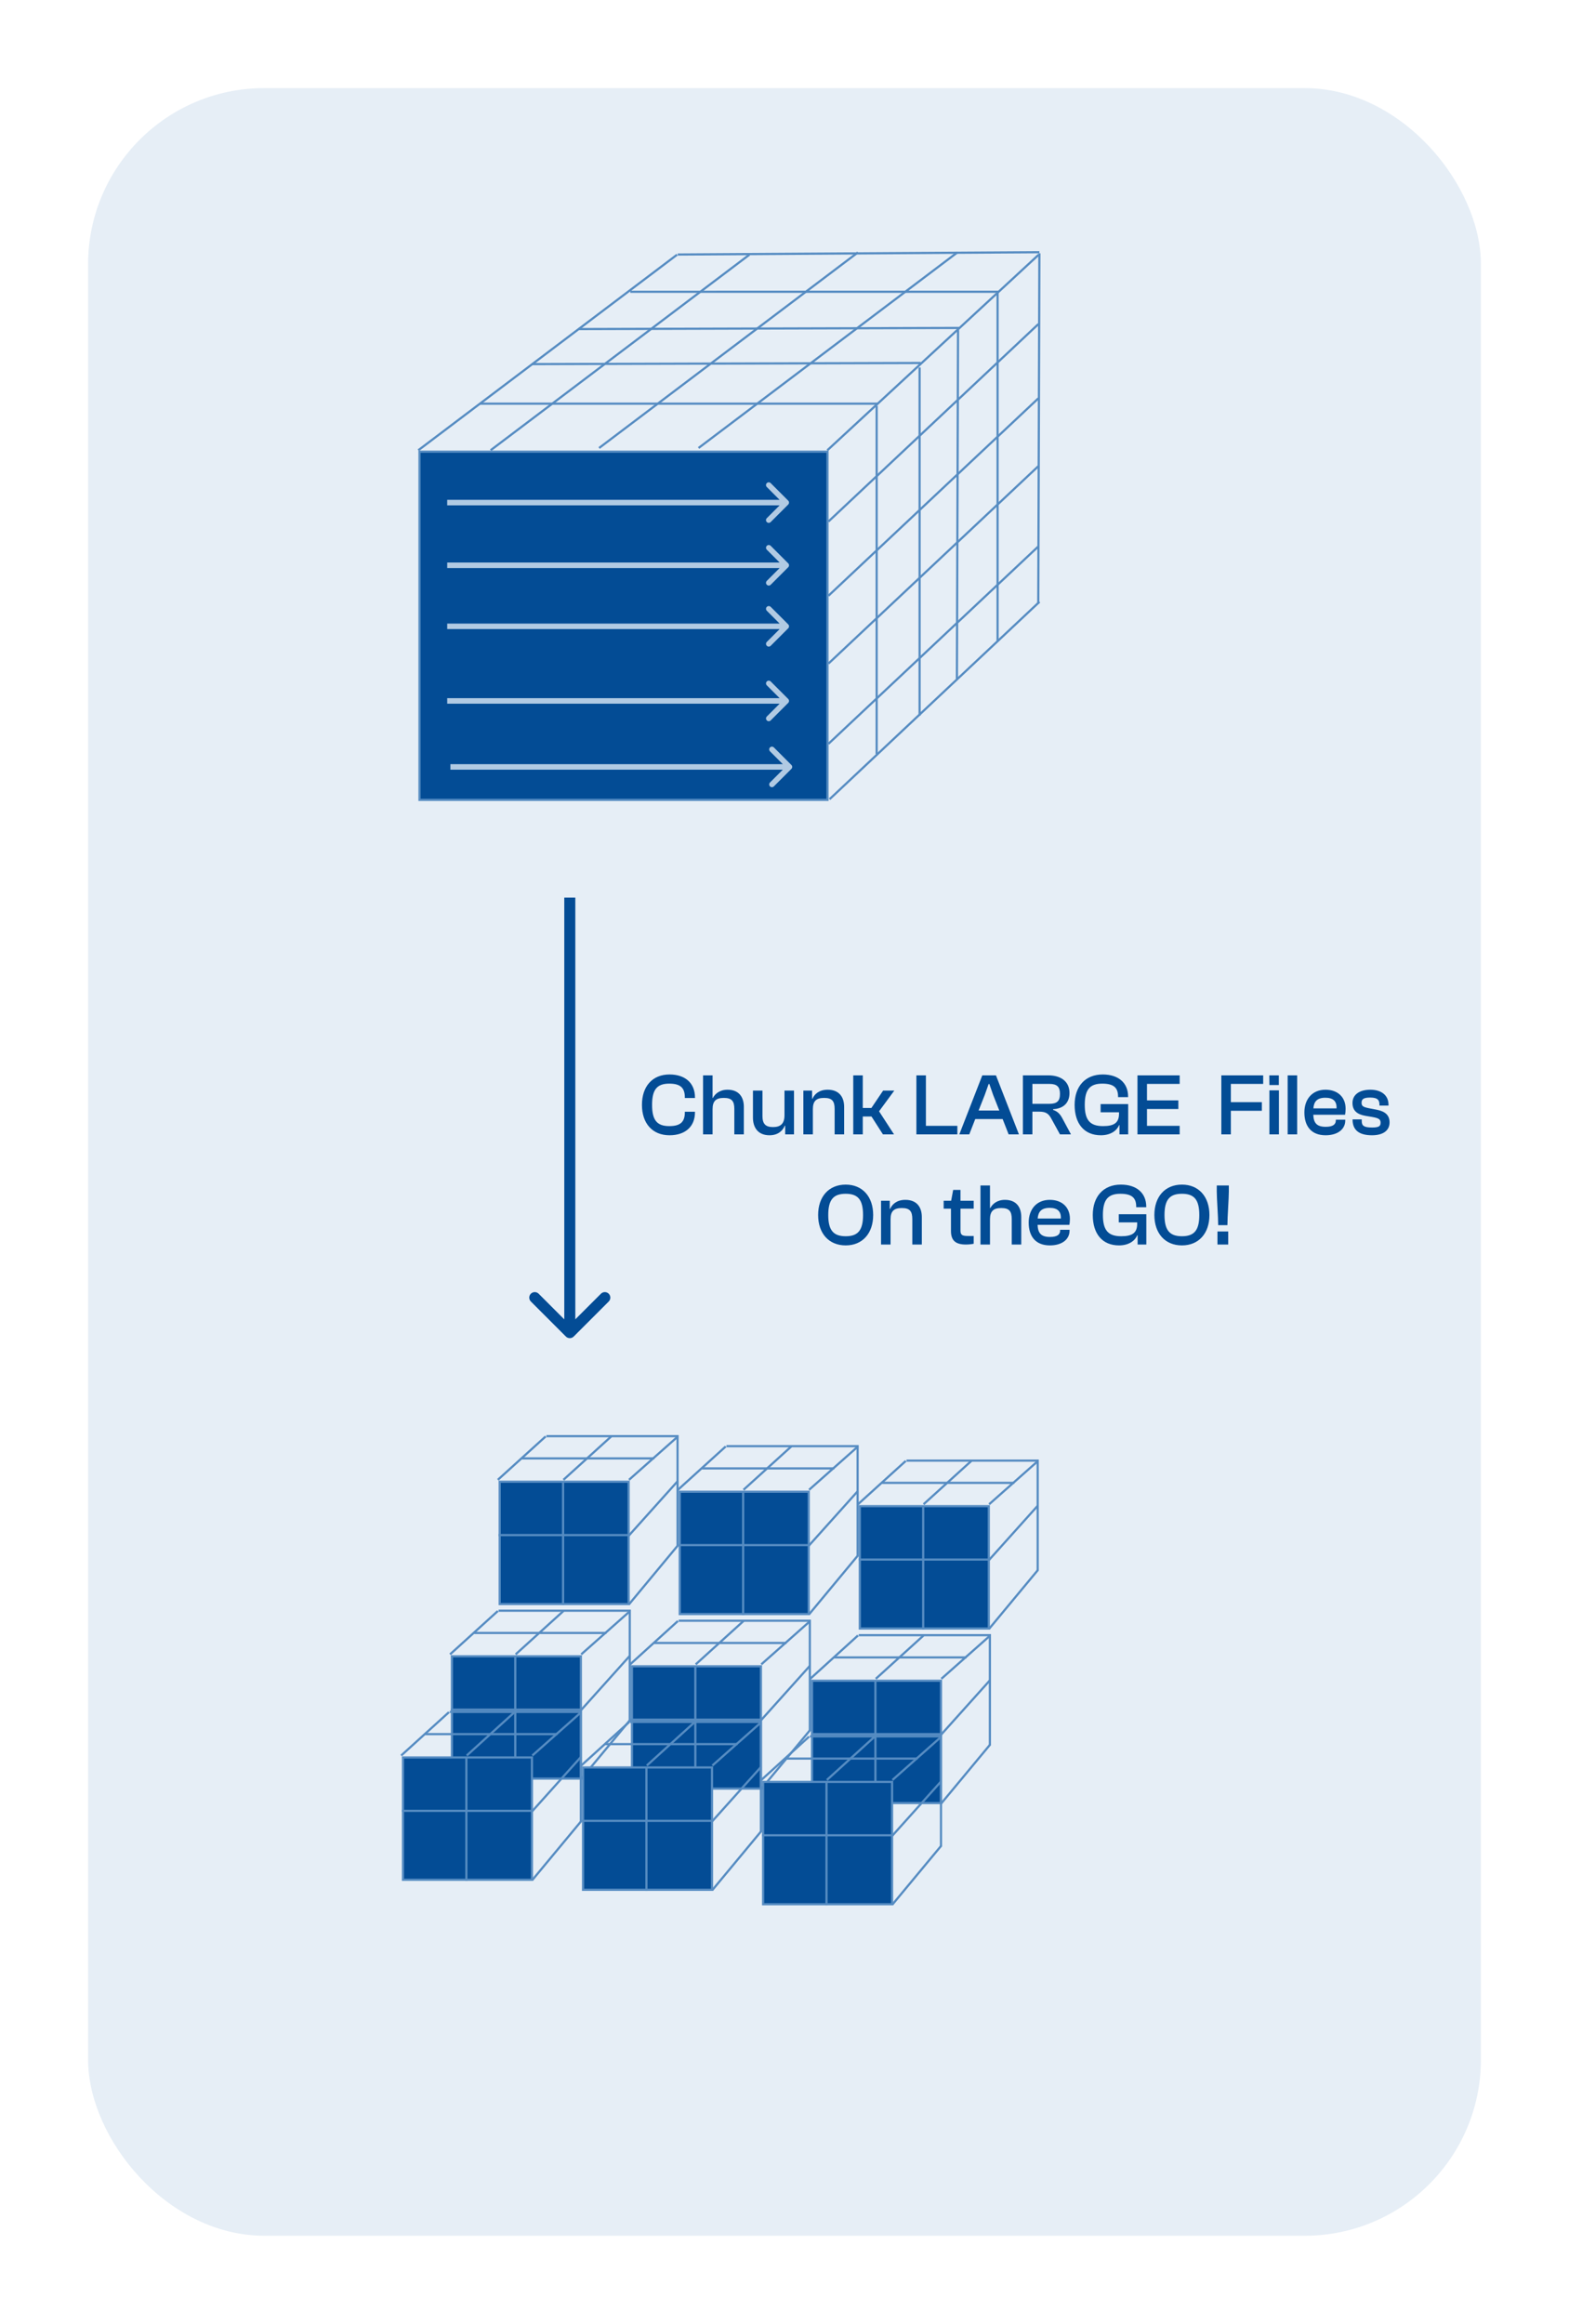 <svg width="285" height="422" viewBox="0 0 285 422" fill="none" xmlns="http://www.w3.org/2000/svg">
<g filter="url(#filter0_d_2291_10061)">
<rect x="16" y="16" width="253" height="390" rx="32" fill="#E6EEF6"/>
<path d="M76.2 82.019H150.312V145.253H76.2V82.019Z" fill="#034C95" stroke="#568CC2" stroke-width="0.4"/>
<line x1="75.983" y1="81.763" x2="122.989" y2="46.251" stroke="#568CC2" stroke-width="0.4"/>
<line x1="89.12" y1="81.763" x2="136.126" y2="46.251" stroke="#568CC2" stroke-width="0.4"/>
<line x1="108.825" y1="81.352" x2="155.831" y2="45.841" stroke="#568CC2" stroke-width="0.4"/>
<line x1="126.889" y1="81.352" x2="173.896" y2="45.841" stroke="#568CC2" stroke-width="0.4"/>
<line x1="150.478" y1="94.708" x2="188.613" y2="58.853" stroke="#568CC2" stroke-width="0.4"/>
<line x1="150.478" y1="108.189" x2="188.613" y2="72.334" stroke="#568CC2" stroke-width="0.4"/>
<line x1="150.478" y1="120.505" x2="188.613" y2="84.65" stroke="#568CC2" stroke-width="0.4"/>
<line x1="150.478" y1="135.079" x2="188.613" y2="99.224" stroke="#568CC2" stroke-width="0.4"/>
<line x1="150.683" y1="145.137" x2="188.818" y2="109.282" stroke="#568CC2" stroke-width="0.4"/>
<line x1="123.108" y1="46.221" x2="188.794" y2="45.8" stroke="#568CC2" stroke-width="0.4"/>
<line x1="188.595" y1="109.633" x2="188.8" y2="46" stroke="#568CC2" stroke-width="0.4"/>
<line x1="150.274" y1="81.775" x2="188.659" y2="46.264" stroke="#568CC2" stroke-width="0.4"/>
<line x1="87.186" y1="73.305" x2="159.441" y2="73.305" stroke="#568CC2" stroke-width="0.4"/>
<line x1="96.628" y1="66.121" x2="167.24" y2="65.916" stroke="#568CC2" stroke-width="0.4"/>
<line x1="105.044" y1="59.758" x2="174.219" y2="59.552" stroke="#568CC2" stroke-width="0.4"/>
<line x1="114.488" y1="52.986" x2="181.406" y2="52.985" stroke="#568CC2" stroke-width="0.4"/>
<line x1="159.241" y1="136.934" x2="159.241" y2="73.711" stroke="#568CC2" stroke-width="0.4"/>
<line x1="167.042" y1="129.954" x2="167.042" y2="66.732" stroke="#568CC2" stroke-width="0.4"/>
<line x1="173.816" y1="123.385" x2="174.021" y2="59.958" stroke="#568CC2" stroke-width="0.4"/>
<line x1="181.204" y1="116.407" x2="181.204" y2="53.185" stroke="#568CC2" stroke-width="0.4"/>
<path d="M143.173 91.622C143.368 91.427 143.368 91.111 143.173 90.915L139.991 87.733C139.796 87.538 139.479 87.538 139.284 87.733C139.089 87.928 139.089 88.245 139.284 88.44L142.112 91.269L139.284 94.097C139.089 94.293 139.089 94.609 139.284 94.804C139.479 95 139.796 95 139.991 94.804L143.173 91.622ZM81.231 91.769H142.819V90.769H81.231V91.769Z" fill="#B1CAE3"/>
<path d="M143.177 103.008C143.372 102.813 143.372 102.496 143.177 102.301L139.995 99.119C139.8 98.924 139.483 98.924 139.288 99.119C139.093 99.314 139.093 99.631 139.288 99.826L142.116 102.655L139.288 105.483C139.093 105.678 139.093 105.995 139.288 106.19C139.483 106.385 139.8 106.385 139.995 106.19L143.177 103.008ZM81.234 103.155H142.823V102.155H81.234V103.155Z" fill="#B1CAE3"/>
<path d="M143.177 114.092C143.372 113.897 143.372 113.58 143.177 113.385L139.995 110.203C139.8 110.008 139.483 110.008 139.288 110.203C139.093 110.398 139.093 110.715 139.288 110.91L142.116 113.739L139.288 116.567C139.093 116.762 139.093 117.079 139.288 117.274C139.483 117.469 139.8 117.469 139.995 117.274L143.177 114.092ZM81.234 114.239H142.823V113.239H81.234V114.239Z" fill="#B1CAE3"/>
<path d="M143.177 127.64C143.372 127.445 143.372 127.128 143.177 126.933L139.995 123.751C139.8 123.555 139.483 123.555 139.288 123.751C139.093 123.946 139.093 124.263 139.288 124.458L142.116 127.286L139.288 130.115C139.093 130.31 139.093 130.627 139.288 130.822C139.483 131.017 139.8 131.017 139.995 130.822L143.177 127.64ZM81.234 127.786H142.823V126.786H81.234V127.786Z" fill="#B1CAE3"/>
<path d="M143.755 139.622C143.95 139.427 143.95 139.111 143.755 138.915L140.573 135.733C140.378 135.538 140.061 135.538 139.866 135.733C139.671 135.929 139.671 136.245 139.866 136.44L142.694 139.269L139.866 142.097C139.671 142.292 139.671 142.609 139.866 142.804C140.061 143 140.378 143 140.573 142.804L143.755 139.622ZM81.812 139.769H143.401V138.769H81.812V139.769Z" fill="#B1CAE3"/>
<rect x="82.085" y="300.773" width="23.424" height="22.213" fill="#034C95" stroke="#568CC2" stroke-width="0.4"/>
<line x1="81.75" y1="300.424" x2="90.432" y2="292.55" stroke="#568CC2" stroke-width="0.4"/>
<line x1="105.576" y1="300.423" x2="114.46" y2="292.549" stroke="#568CC2" stroke-width="0.4"/>
<line x1="105.56" y1="310.534" x2="114.444" y2="300.641" stroke="#568CC2" stroke-width="0.4"/>
<line x1="81.883" y1="310.467" x2="105.71" y2="310.467" stroke="#568CC2" stroke-width="0.4"/>
<line x1="93.597" y1="323.186" x2="93.597" y2="300.775" stroke="#568CC2" stroke-width="0.4"/>
<line x1="93.662" y1="300.424" x2="102.344" y2="292.55" stroke="#568CC2" stroke-width="0.4"/>
<line x1="90.566" y1="292.498" x2="114.593" y2="292.498" stroke="#568CC2" stroke-width="0.4"/>
<line x1="86.125" y1="296.537" x2="110.151" y2="296.537" stroke="#568CC2" stroke-width="0.4"/>
<line x1="114.392" y1="312.485" x2="114.392" y2="292.698" stroke="#568CC2" stroke-width="0.4"/>
<line x1="105.555" y1="323.058" x2="114.439" y2="312.357" stroke="#568CC2" stroke-width="0.4"/>
<rect x="114.794" y="302.59" width="23.424" height="22.213" fill="#034C95" stroke="#568CC2" stroke-width="0.4"/>
<line x1="114.459" y1="302.242" x2="123.141" y2="294.368" stroke="#568CC2" stroke-width="0.4"/>
<line x1="138.285" y1="302.24" x2="147.169" y2="294.366" stroke="#568CC2" stroke-width="0.4"/>
<line x1="138.269" y1="312.351" x2="147.153" y2="302.458" stroke="#568CC2" stroke-width="0.4"/>
<line x1="114.592" y1="312.285" x2="138.419" y2="312.285" stroke="#568CC2" stroke-width="0.4"/>
<line x1="126.306" y1="325.003" x2="126.306" y2="302.592" stroke="#568CC2" stroke-width="0.4"/>
<line x1="126.371" y1="302.242" x2="135.053" y2="294.368" stroke="#568CC2" stroke-width="0.4"/>
<line x1="123.275" y1="294.316" x2="147.302" y2="294.316" stroke="#568CC2" stroke-width="0.4"/>
<line x1="118.834" y1="298.354" x2="142.86" y2="298.354" stroke="#568CC2" stroke-width="0.4"/>
<line x1="147.101" y1="314.302" x2="147.101" y2="294.516" stroke="#568CC2" stroke-width="0.4"/>
<line x1="138.264" y1="324.875" x2="147.148" y2="314.175" stroke="#568CC2" stroke-width="0.4"/>
<rect x="147.501" y="305.215" width="23.424" height="22.213" fill="#034C95" stroke="#568CC2" stroke-width="0.4"/>
<line x1="147.166" y1="304.867" x2="155.848" y2="296.993" stroke="#568CC2" stroke-width="0.4"/>
<line x1="170.992" y1="304.865" x2="179.876" y2="296.991" stroke="#568CC2" stroke-width="0.4"/>
<line x1="170.976" y1="314.976" x2="179.86" y2="305.083" stroke="#568CC2" stroke-width="0.4"/>
<line x1="147.299" y1="314.91" x2="171.126" y2="314.91" stroke="#568CC2" stroke-width="0.4"/>
<line x1="159.013" y1="327.628" x2="159.013" y2="305.217" stroke="#568CC2" stroke-width="0.4"/>
<line x1="159.079" y1="304.867" x2="167.76" y2="296.993" stroke="#568CC2" stroke-width="0.4"/>
<line x1="155.982" y1="296.941" x2="180.009" y2="296.941" stroke="#568CC2" stroke-width="0.4"/>
<line x1="151.541" y1="300.979" x2="175.567" y2="300.979" stroke="#568CC2" stroke-width="0.4"/>
<line x1="179.808" y1="316.927" x2="179.808" y2="297.141" stroke="#568CC2" stroke-width="0.4"/>
<line x1="170.971" y1="327.5" x2="179.855" y2="316.8" stroke="#568CC2" stroke-width="0.4"/>
<rect x="73.202" y="319.146" width="23.424" height="22.213" fill="#034C95" stroke="#568CC2" stroke-width="0.4"/>
<line x1="72.868" y1="318.798" x2="81.549" y2="310.923" stroke="#568CC2" stroke-width="0.4"/>
<line x1="96.694" y1="318.796" x2="105.577" y2="310.922" stroke="#568CC2" stroke-width="0.4"/>
<line x1="96.677" y1="328.908" x2="105.561" y2="319.015" stroke="#568CC2" stroke-width="0.4"/>
<line x1="73" y1="328.841" x2="96.828" y2="328.841" stroke="#568CC2" stroke-width="0.4"/>
<line x1="84.714" y1="341.559" x2="84.714" y2="319.148" stroke="#568CC2" stroke-width="0.4"/>
<line x1="84.78" y1="318.798" x2="93.461" y2="310.923" stroke="#568CC2" stroke-width="0.4"/>
<line x1="81.684" y1="310.872" x2="105.71" y2="310.872" stroke="#568CC2" stroke-width="0.4"/>
<line x1="77.242" y1="314.91" x2="101.268" y2="314.91" stroke="#568CC2" stroke-width="0.4"/>
<line x1="105.509" y1="330.858" x2="105.509" y2="311.071" stroke="#568CC2" stroke-width="0.4"/>
<line x1="96.672" y1="341.431" x2="105.556" y2="330.73" stroke="#568CC2" stroke-width="0.4"/>
<rect x="105.909" y="320.963" width="23.424" height="22.213" fill="#034C95" stroke="#568CC2" stroke-width="0.4"/>
<line x1="105.575" y1="320.615" x2="114.256" y2="312.741" stroke="#568CC2" stroke-width="0.4"/>
<line x1="129.401" y1="320.613" x2="138.284" y2="312.739" stroke="#568CC2" stroke-width="0.4"/>
<line x1="129.384" y1="330.724" x2="138.268" y2="320.831" stroke="#568CC2" stroke-width="0.4"/>
<line x1="105.707" y1="330.658" x2="129.535" y2="330.658" stroke="#568CC2" stroke-width="0.4"/>
<line x1="117.421" y1="343.376" x2="117.421" y2="320.965" stroke="#568CC2" stroke-width="0.4"/>
<line x1="117.487" y1="320.615" x2="126.168" y2="312.741" stroke="#568CC2" stroke-width="0.4"/>
<line x1="114.391" y1="312.689" x2="138.417" y2="312.689" stroke="#568CC2" stroke-width="0.4"/>
<line x1="109.949" y1="316.727" x2="133.975" y2="316.727" stroke="#568CC2" stroke-width="0.4"/>
<line x1="138.216" y1="332.675" x2="138.216" y2="312.889" stroke="#568CC2" stroke-width="0.4"/>
<line x1="129.379" y1="343.248" x2="138.263" y2="332.548" stroke="#568CC2" stroke-width="0.4"/>
<rect x="138.618" y="323.587" width="23.424" height="22.213" fill="#034C95" stroke="#568CC2" stroke-width="0.4"/>
<line x1="138.284" y1="323.239" x2="146.965" y2="315.365" stroke="#568CC2" stroke-width="0.4"/>
<line x1="162.11" y1="323.237" x2="170.993" y2="315.363" stroke="#568CC2" stroke-width="0.4"/>
<line x1="162.093" y1="333.348" x2="170.977" y2="323.455" stroke="#568CC2" stroke-width="0.4"/>
<line x1="138.416" y1="333.282" x2="162.244" y2="333.282" stroke="#568CC2" stroke-width="0.4"/>
<line x1="150.13" y1="346" x2="150.13" y2="323.589" stroke="#568CC2" stroke-width="0.4"/>
<line x1="150.196" y1="323.239" x2="158.877" y2="315.365" stroke="#568CC2" stroke-width="0.4"/>
<line x1="147.1" y1="315.313" x2="171.126" y2="315.313" stroke="#568CC2" stroke-width="0.4"/>
<line x1="142.658" y1="319.351" x2="166.684" y2="319.351" stroke="#568CC2" stroke-width="0.4"/>
<line x1="170.925" y1="335.299" x2="170.925" y2="315.513" stroke="#568CC2" stroke-width="0.4"/>
<line x1="162.088" y1="345.872" x2="170.972" y2="335.172" stroke="#568CC2" stroke-width="0.4"/>
<rect x="90.766" y="269.074" width="23.424" height="22.213" fill="#034C95" stroke="#568CC2" stroke-width="0.4"/>
<line x1="90.432" y1="268.726" x2="99.114" y2="260.852" stroke="#568CC2" stroke-width="0.4"/>
<line x1="114.258" y1="268.725" x2="123.142" y2="260.851" stroke="#568CC2" stroke-width="0.4"/>
<line x1="114.242" y1="278.835" x2="123.125" y2="268.942" stroke="#568CC2" stroke-width="0.4"/>
<line x1="90.564" y1="278.769" x2="114.392" y2="278.769" stroke="#568CC2" stroke-width="0.4"/>
<line x1="102.279" y1="291.488" x2="102.279" y2="269.077" stroke="#568CC2" stroke-width="0.4"/>
<line x1="102.344" y1="268.726" x2="111.026" y2="260.852" stroke="#568CC2" stroke-width="0.4"/>
<line x1="99.248" y1="260.8" x2="123.274" y2="260.8" stroke="#568CC2" stroke-width="0.4"/>
<line x1="94.807" y1="264.838" x2="118.833" y2="264.838" stroke="#568CC2" stroke-width="0.4"/>
<line x1="123.073" y1="280.786" x2="123.073" y2="261" stroke="#568CC2" stroke-width="0.4"/>
<line x1="114.237" y1="291.36" x2="123.12" y2="280.659" stroke="#568CC2" stroke-width="0.4"/>
<rect x="123.475" y="270.892" width="23.424" height="22.213" fill="#034C95" stroke="#568CC2" stroke-width="0.4"/>
<line x1="123.141" y1="270.544" x2="131.823" y2="262.67" stroke="#568CC2" stroke-width="0.4"/>
<line x1="146.967" y1="270.542" x2="155.851" y2="262.668" stroke="#568CC2" stroke-width="0.4"/>
<line x1="146.951" y1="280.653" x2="155.834" y2="270.76" stroke="#568CC2" stroke-width="0.4"/>
<line x1="123.273" y1="280.586" x2="147.101" y2="280.586" stroke="#568CC2" stroke-width="0.4"/>
<line x1="134.988" y1="293.305" x2="134.988" y2="270.894" stroke="#568CC2" stroke-width="0.4"/>
<line x1="135.053" y1="270.544" x2="143.735" y2="262.67" stroke="#568CC2" stroke-width="0.4"/>
<line x1="131.957" y1="262.618" x2="155.983" y2="262.618" stroke="#568CC2" stroke-width="0.4"/>
<line x1="127.516" y1="266.656" x2="151.542" y2="266.656" stroke="#568CC2" stroke-width="0.4"/>
<line x1="155.782" y1="282.604" x2="155.782" y2="262.818" stroke="#568CC2" stroke-width="0.4"/>
<line x1="146.946" y1="293.177" x2="155.829" y2="282.476" stroke="#568CC2" stroke-width="0.4"/>
<rect x="156.182" y="273.516" width="23.424" height="22.213" fill="#034C95" stroke="#568CC2" stroke-width="0.4"/>
<line x1="155.848" y1="273.168" x2="164.53" y2="265.294" stroke="#568CC2" stroke-width="0.4"/>
<line x1="179.674" y1="273.166" x2="188.558" y2="265.292" stroke="#568CC2" stroke-width="0.4"/>
<line x1="179.658" y1="283.277" x2="188.541" y2="273.384" stroke="#568CC2" stroke-width="0.4"/>
<line x1="155.98" y1="283.21" x2="179.808" y2="283.21" stroke="#568CC2" stroke-width="0.4"/>
<line x1="167.695" y1="295.929" x2="167.695" y2="273.518" stroke="#568CC2" stroke-width="0.4"/>
<line x1="167.76" y1="273.168" x2="176.442" y2="265.294" stroke="#568CC2" stroke-width="0.4"/>
<line x1="164.664" y1="265.242" x2="188.69" y2="265.242" stroke="#568CC2" stroke-width="0.4"/>
<line x1="160.223" y1="269.28" x2="184.249" y2="269.28" stroke="#568CC2" stroke-width="0.4"/>
<line x1="188.489" y1="285.228" x2="188.489" y2="265.442" stroke="#568CC2" stroke-width="0.4"/>
<line x1="179.653" y1="295.801" x2="188.536" y2="285.1" stroke="#568CC2" stroke-width="0.4"/>
<path d="M121.615 206.16C124.495 206.16 126.239 204.56 126.239 201.984V201.888H124.399V201.984C124.399 203.744 123.583 204.496 121.567 204.496C119.343 204.496 118.447 203.424 118.447 200.64C118.447 197.856 119.343 196.784 121.567 196.784C123.583 196.784 124.399 197.536 124.399 199.296V199.392H126.239V199.296C126.239 196.72 124.495 195.12 121.615 195.12C118.495 195.12 116.607 197.296 116.607 200.64C116.607 203.984 118.495 206.16 121.615 206.16ZM129.435 206V201.424C129.435 199.92 130.075 199.376 131.483 199.376C132.939 199.376 133.387 199.968 133.387 201.392V206H135.115V200.992C135.115 199.248 134.235 197.888 132.155 197.888C130.715 197.888 129.867 198.656 129.499 199.376H129.435V195.28H127.707V206H129.435ZM139.777 206.16C141.329 206.16 142.177 205.328 142.561 204.416H142.625V206H144.225V198.048H142.497V202.528C142.497 204.096 141.745 204.672 140.417 204.672C139.041 204.672 138.497 204.08 138.497 202.656V198.048H136.769V202.96C136.769 204.768 137.697 206.16 139.777 206.16ZM147.654 206V201.408C147.654 199.92 148.294 199.376 149.702 199.376C151.158 199.376 151.606 199.968 151.606 201.392V206H153.334V201.008C153.334 199.2 152.406 197.888 150.342 197.888C148.79 197.888 147.942 198.688 147.574 199.536H147.51V198.048H145.926V206H147.654ZM156.717 206V202.752H158.301L160.381 206H162.397L159.677 201.808L162.445 198.048H160.413L158.285 201.2H156.717V195.28H154.989V206H156.717ZM173.899 206V204.448H168.187V195.28H166.459V206H173.899ZM176.061 206L177.149 203.216H182.125L183.213 206H185.085L180.909 195.28H178.429L174.253 206H176.061ZM178.877 198.832L179.581 196.848H179.709L180.397 198.832L181.517 201.664H177.757L178.877 198.832ZM187.53 206V201.872H188.794C190.074 201.872 190.522 202.304 191.018 203.232L192.538 206H194.538L192.938 203.024C192.538 202.288 192.074 201.808 191.29 201.552V201.424C193.178 201.328 194.266 200.256 194.266 198.48C194.266 196.448 192.778 195.28 190.41 195.28H185.802V206H187.53ZM187.53 196.832H190.618C192.01 196.832 192.538 197.376 192.538 198.64C192.538 199.936 192.01 200.448 190.618 200.448H187.53V196.832ZM199.968 206.16C201.76 206.16 202.88 205.296 203.28 204.32H203.344V206H204.928V200.496H199.92V201.984H203.264V202.24C203.264 203.92 202.336 204.496 200.368 204.496C198 204.496 197.04 203.424 197.04 200.64C197.04 197.856 197.968 196.784 200.224 196.784C202.272 196.784 203.088 197.504 203.088 199.12V199.232H204.912V199.12C204.912 196.656 203.168 195.12 200.304 195.12C197.12 195.12 195.2 197.296 195.2 200.64C195.2 204.048 196.928 206.16 199.968 206.16ZM214.279 206V204.448H208.343V201.392H214.039V199.824H208.343V196.832H214.279V195.28H206.615V206H214.279ZM223.577 206V201.712H229.209V200.144H223.577V196.832H229.449V195.28H221.849V206H223.577ZM232.292 197.04V195.28H230.564L230.58 197.04H232.292ZM232.308 206V198H230.58V206H232.308ZM235.623 206V195.28H233.895V206H235.623ZM240.79 206.16C242.934 206.16 244.358 205.104 244.358 203.472V203.328H242.646V203.456C242.646 204.176 242.134 204.624 240.806 204.624C239.142 204.624 238.614 203.888 238.55 202.432H244.326C244.374 202.192 244.422 201.76 244.422 201.344C244.422 199.168 242.918 197.888 240.774 197.888C238.406 197.888 236.934 199.552 236.934 202.016C236.934 204.496 238.166 206.16 240.79 206.16ZM240.742 199.344C242.102 199.344 242.838 199.92 242.774 201.28H238.566C238.662 200.048 239.238 199.344 240.742 199.344ZM249.223 206.16C251.239 206.16 252.407 205.296 252.407 203.824C252.407 202.512 251.607 201.824 250.071 201.52L248.727 201.264C247.607 201.04 247.319 200.864 247.319 200.256C247.319 199.648 247.623 199.312 248.887 199.312C250.311 199.312 250.567 199.84 250.567 200.576V200.768H252.215V200.624C252.215 198.816 250.807 197.888 248.935 197.888C246.855 197.888 245.671 198.848 245.671 200.288C245.671 201.728 246.567 202.368 247.991 202.624L249.223 202.832C250.391 203.04 250.775 203.232 250.775 203.872C250.775 204.464 250.535 204.752 249.255 204.752C247.735 204.752 247.351 204.432 247.351 203.568V203.28H245.687V203.312C245.687 205.248 246.903 206.16 249.223 206.16ZM153.615 226.16C156.655 226.16 158.607 223.984 158.607 220.64C158.607 217.296 156.655 215.12 153.615 215.12C150.559 215.12 148.607 217.296 148.607 220.64C148.607 223.984 150.559 226.16 153.615 226.16ZM153.615 224.496C151.391 224.496 150.447 223.424 150.447 220.64C150.447 217.856 151.391 216.784 153.615 216.784C155.839 216.784 156.767 217.856 156.767 220.64C156.767 223.424 155.839 224.496 153.615 224.496ZM161.764 226V221.408C161.764 219.92 162.404 219.376 163.812 219.376C165.268 219.376 165.716 219.968 165.716 221.392V226H167.444V221.008C167.444 219.2 166.516 217.888 164.452 217.888C162.9 217.888 162.052 218.688 161.684 219.536H161.62V218.048H160.036V226H161.764ZM175.442 226C175.986 226 176.53 225.936 176.866 225.856V224.448H175.89C174.818 224.448 174.466 224.304 174.466 223.472V219.488H176.866V218.048H174.466V216.08H173.138L172.77 218.048H171.41V219.488H172.738V223.552C172.738 225.344 173.666 226 175.442 226ZM179.826 226V221.424C179.826 219.92 180.466 219.376 181.874 219.376C183.33 219.376 183.778 219.968 183.778 221.392V226H185.506V220.992C185.506 219.248 184.626 217.888 182.546 217.888C181.106 217.888 180.258 218.656 179.89 219.376H179.826V215.28H178.098V226H179.826ZM190.712 226.16C192.856 226.16 194.28 225.104 194.28 223.472V223.328H192.568V223.456C192.568 224.176 192.056 224.624 190.728 224.624C189.064 224.624 188.536 223.888 188.472 222.432H194.248C194.296 222.192 194.344 221.76 194.344 221.344C194.344 219.168 192.84 217.888 190.696 217.888C188.328 217.888 186.856 219.552 186.856 222.016C186.856 224.496 188.088 226.16 190.712 226.16ZM190.664 219.344C192.024 219.344 192.76 219.92 192.696 221.28H188.488C188.584 220.048 189.16 219.344 190.664 219.344ZM203.265 226.16C205.057 226.16 206.177 225.296 206.577 224.32H206.641V226H208.225V220.496H203.217V221.984H206.561V222.24C206.561 223.92 205.633 224.496 203.665 224.496C201.297 224.496 200.337 223.424 200.337 220.64C200.337 217.856 201.265 216.784 203.521 216.784C205.569 216.784 206.385 217.504 206.385 219.12V219.232H208.209V219.12C208.209 216.656 206.465 215.12 203.601 215.12C200.417 215.12 198.497 217.296 198.497 220.64C198.497 224.048 200.225 226.16 203.265 226.16ZM214.693 226.16C217.733 226.16 219.685 223.984 219.685 220.64C219.685 217.296 217.733 215.12 214.693 215.12C211.637 215.12 209.685 217.296 209.685 220.64C209.685 223.984 211.637 226.16 214.693 226.16ZM214.693 224.496C212.469 224.496 211.525 223.424 211.525 220.64C211.525 217.856 212.469 216.784 214.693 216.784C216.917 216.784 217.845 217.856 217.845 220.64C217.845 223.424 216.917 224.496 214.693 224.496ZM222.954 222.48C222.954 220.944 223.21 217.632 223.21 216.4V215.28H221.018V216.4C221.018 217.632 221.274 220.928 221.274 222.48H222.954ZM223.098 226V223.632H221.146V226H223.098Z" fill="#034C95"/>
<path d="M102.793 242.711C103.183 243.101 103.817 243.101 104.207 242.711L110.571 236.347C110.962 235.956 110.962 235.323 110.571 234.933C110.181 234.542 109.547 234.542 109.157 234.933L103.5 240.589L97.843 234.933C97.453 234.542 96.82 234.542 96.429 234.933C96.038 235.323 96.038 235.956 96.429 236.347L102.793 242.711ZM102.5 162.997L102.5 242.004H104.5V162.997H102.5Z" fill="#034C95"/>
</g>
<defs>
<filter id="filter0_d_2291_10061" x="0" y="0" width="285" height="422" filterUnits="userSpaceOnUse" color-interpolation-filters="sRGB">
<feFlood flood-opacity="0" result="BackgroundImageFix"/>
<feColorMatrix in="SourceAlpha" type="matrix" values="0 0 0 0 0 0 0 0 0 0 0 0 0 0 0 0 0 0 127 0" result="hardAlpha"/>
<feOffset/>
<feGaussianBlur stdDeviation="8"/>
<feComposite in2="hardAlpha" operator="out"/>
<feColorMatrix type="matrix" values="0 0 0 0 0 0 0 0 0 0 0 0 0 0 0 0 0 0 0.2 0"/>
<feBlend mode="normal" in2="BackgroundImageFix" result="effect1_dropShadow_2291_10061"/>
<feBlend mode="normal" in="SourceGraphic" in2="effect1_dropShadow_2291_10061" result="shape"/>
</filter>
</defs>
</svg>
